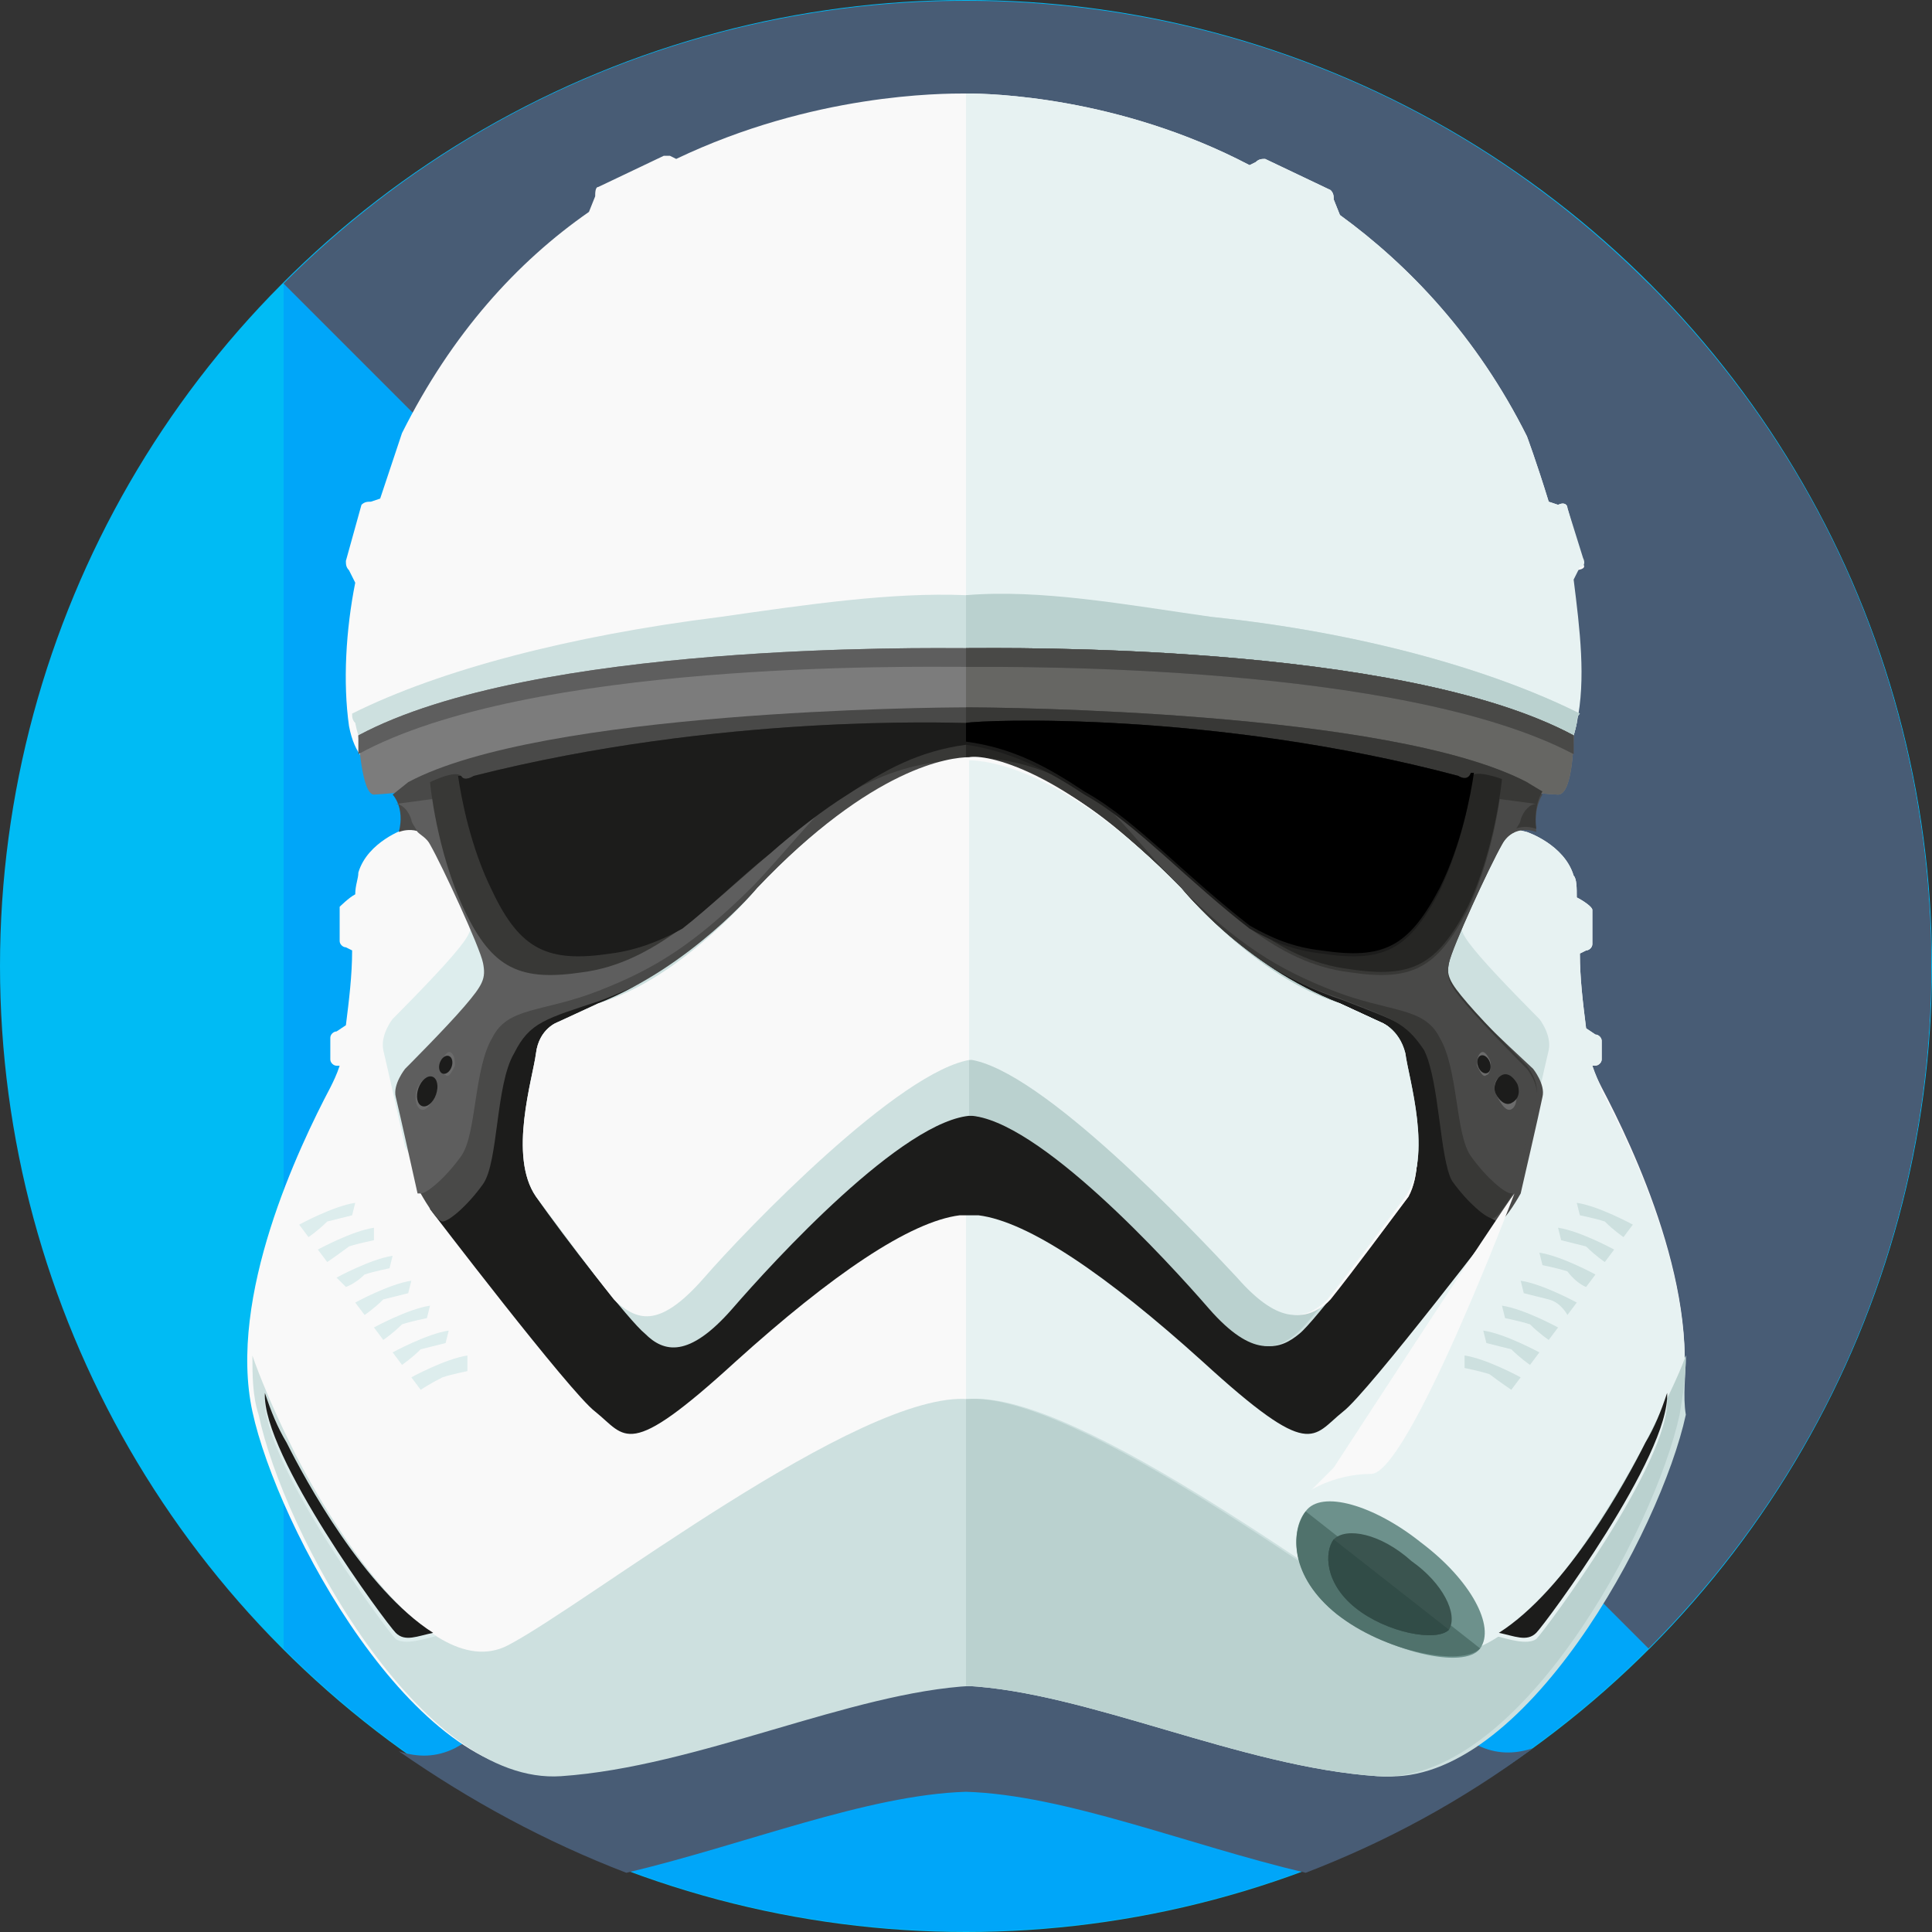 <!DOCTYPE svg PUBLIC "-//W3C//DTD SVG 1.1//EN" "http://www.w3.org/Graphics/SVG/1.1/DTD/svg11.dtd">
<!-- Uploaded to: SVG Repo, www.svgrepo.com, Transformed by: SVG Repo Mixer Tools -->
<svg height="800px" width="800px" version="1.1" id="Layer_1" xmlns="http://www.w3.org/2000/svg" xmlns:xlink="http://www.w3.org/1999/xlink" viewBox="0 0 496 496" xml:space="preserve" fill="#000000">
<rect x="0" y="0" width="496" height="496" fill="#333333" stroke="none"/>
<g id="SVGRepo_bgCarrier" stroke-width="0"/>
<g id="SVGRepo_tracerCarrier" stroke-linecap="round" stroke-linejoin="round"/>
<g id="SVGRepo_iconCarrier"> <circle style="fill:#00BBF4;" cx="248" cy="248" r="248"/> <path style="fill:#00A6F9;" d="M72.8,72.8c96.8-96.8,253.6-96.8,350.4,0s96.8,253.6,0,350.4s-253.6,96.8-350.4,0"/> <path style="fill:#485c75;" d="M393.6,448.8c-4.8,1.6-9.6,1.6-14.4-0.8c-22.4-11.2-100.8-72-131.2-69.6 c-30.4-2.4-108.8,58.4-131.2,70.4c-4.8,2.4-9.6,2.4-14.4,0.8c18.4,12.8,37.6,23.2,58.4,31.2c30.4-7.2,61.6-20,87.2-20.8 c25.6,0.8,56.8,13.6,87.2,20.8C356,472.8,375.2,462.4,393.6,448.8z"/> <path style="fill:#485c75;" d="M72.8,72.8c96.8-96.8,253.6-96.8,350.4,0s96.8,253.6,0,350.4"/> <path style="fill:#485c75;" d="M423.2,72.8c96.8,96.8,96.8,253.6,0,350.4"/> <path style="fill:#F9F9F9;" d="M411.2,279.2c-0.8-1.6-1.6-3.2-2.4-5.6h0.8c0.8,0,1.6-0.8,1.6-1.6v-4.8c0-0.8-0.8-1.6-1.6-1.6 l-2.4-1.6c-0.8-6.4-1.6-12.8-1.6-19.2l1.6-0.8c0.8,0,1.6-0.8,1.6-1.6v-8.8c0-0.8-2.4-2.4-4-3.2c0-2.4,0-4.8-0.8-5.6 c-2.4-8-12-11.2-12-11.2l-142.4-34.4v-0.8l-1.6,0l-1.6-0.8v0.8L104,212.8c0,0-9.6,3.2-12,11.2c0,1.6-0.8,3.2-0.8,5.6 c-1.6,0.8-4,3.2-4,3.2v8.8c0,0.8,0.8,1.6,1.6,1.6l1.6,0.8c0,6.4-0.8,12.8-1.6,19.2l-2.4,1.6c-0.8,0-1.6,0.8-1.6,1.6v5.6 c0,0.8,0.8,1.6,1.6,1.6h0.8c-0.8,2.4-1.6,4-2.4,5.6c-8,15.2-26.4,53.6-20,83.2s41.6,95.2,77.6,92.8c35.2-2.4,74.4-21.6,105.6-23.2 c31.2,1.6,70.4,20.8,105.6,23.2c36,2.4,71.2-63.2,77.6-92.8C437.6,332.8,419.2,294.4,411.2,279.2z"/> <path style="fill:#E7F2F2;" d="M408.8,273.6L408.8,273.6c1.6,0,2.4-0.8,2.4-1.6v-4.8c0-0.8-0.8-1.6-1.6-1.6l-2.4-1.6 c-0.8-6.4-1.6-12.8-1.6-19.2l1.6-0.8c0.8,0,1.6-0.8,1.6-1.6v-8.8c0-0.8-2.4-2.4-4-3.2c0-2.4,0-4.8-0.8-5.6c-2.4-8-12-11.2-12-11.2 l-142.4-34.4v-0.8l-1.6,0l0,0v254.4l0,0c31.2,1.6,70.4,20.8,105.6,23.2c36,2.4,71.2-63.2,77.6-92.8c6.4-30.4-12-68-20-83.2 C410.4,277.6,409.6,276,408.8,273.6z"/> <path style="fill:#1C1C1B;" d="M381.6,279.2l-12.8-24L298.4,224L248,278.4l-49.6-53.6L128,256l-12.8,24l-4.8,30.4 c0,0,36,47.2,42.4,52c8,6.4,8,12.8,36-12.8c24.8-22.4,44.8-36,57.6-37.6l0,0c0.8,0,1.6,0,2.4,0s1.6,0,2.4,0l0,0 c12.8,1.6,32.8,15.2,57.6,37.6c28,25.6,28,19.2,36,12.8c6.4-4.8,42.4-52,42.4-52L381.6,279.2z"/> <path style="fill:#F9F9F9;" d="M406.4,144.8l-4-14.4c0-0.8-0.8-1.6-2.4-0.8l-2.4-0.8c-3.2-10.4-5.6-16.8-5.6-16.8 c-12.8-25.6-30.4-44-48-56.8l-1.6-4c0-0.8,0-1.6-0.8-2.4l-16.8-8c-0.8,0-1.6,0-2.4,0.8l-1.6,0.8C287.2,24.8,254.4,24,248,24 s-39.2,0-74.4,16.8L172,40c0,0-0.8,0-1.6,0l-16.8,8c-0.8,0-0.8,1.6-0.8,2.4l-1.6,4c-18.4,12.8-35.2,31.2-48,56.8 c0,0-2.4,7.2-5.6,16.8l-2.4,0.8c-0.8,0-1.6,0-2.4,0.8l-4,14.4c0,0.8,0,1.6,0.8,2.4l1.6,3.2c-2.4,12-3.2,25.6-1.6,36.8 c5.6,29.6,44-7.2,44-7.2l95.2-4.8l17.6-3.2l17.6,3.2l95.2,4.8c0,0,38.4,36.8,44,7.2c2.4-11.2,0.8-24-0.8-36.8l1.6-3.2 C406.4,146.4,407.2,145.6,406.4,144.8z"/> <path style="fill:#E7F2F2;" d="M402.4,130.4c0-0.8-0.8-1.6-2.4-0.8l-2.4-0.8c-3.2-10.4-5.6-16.8-5.6-16.8 c-12.8-25.6-30.4-44-48-56.8l-1.6-4c0-0.8,0-1.6-0.8-2.4l-16.8-8c-0.8,0-1.6,0-2.4,0.8l-1.6,0.8C287.2,24.8,254.4,24,248,24l0,0 v146.4l0,0l17.6,3.2l95.2,4.8c0,0,38.4,36.8,44,7.2c2.4-11.2,0.8-24-0.8-36.8l1.6-3.2c0.8,0,1.6-0.8,0.8-2.4L402.4,130.4z"/> <path style="fill:#CDE0DF;" d="M432.8,348c-1.6,4.8-5.6,14.4-9.6,22.4c-7.2,13.6-35.2,64-56,52c-20-11.2-90.4-65.6-118.4-63.2 c-28-2.4-98.4,52.8-118.4,63.2c-21.6,11.2-49.6-38.4-56-52c-4-8-8-17.6-9.6-22.4c0,4.8,0,10.4,1.6,15.2 c6.4,30.4,41.6,95.2,77.6,92.8c35.2-2.4,74.4-21.6,105.6-23.2c31.2,1.6,70.4,20.8,105.6,23.2c36,2.4,71.2-63.2,77.6-92.8 C432,358.4,432.8,352.8,432.8,348z"/> <path style="fill:#BAD1CF;" d="M422.4,370.4c-7.2,13.6-35.2,64-56,52c-20-11.2-90.4-65.6-118.4-63.2l0,0v73.6l0,0 c31.2,1.6,70.4,20.8,105.6,23.2c36,2.4,71.2-63.2,77.6-92.8c0.8-4.8,1.6-9.6,1.6-15.2C431.2,352.8,426.4,362.4,422.4,370.4z"/> <path style="fill:#DDEDED;" d="M111.2,211.2c4,8.8,9.6,20.8,9.6,23.2c0.8,4,0,5.6-4.8,11.2s-15.2,16-15.2,16s-3.2,4-2.4,8 c0.8,3.2,5.6,24.8,5.6,24.8s4,7.2,5.6,7.2s6.4-4,10.4-9.6s3.2-25.6,8-33.6c4-8,8-8.8,22.4-13.6s26.4-12,40.8-28 c15.2-16,32.8-31.2,55.2-33.6v-2.4L111.2,211.2z"/> <g> <path style="fill:#CDE0DF;" d="M384.8,211.2c-4,8.8-9.6,20.8-9.6,23.2c-0.8,4,0,5.6,4.8,11.2s15.2,16,15.2,16s3.2,4,2.4,8 c-0.8,3.2-5.6,24.8-5.6,24.8s-4,7.2-5.6,7.2s-6.4-4-10.4-9.6s-3.2-25.6-8-33.6c-4-8-8-8.8-21.6-13.6c-14.4-5.6-26.4-12-40.8-28 c-15.2-16-32.8-31.2-55.2-33.6v-2.4L384.8,211.2z"/> <path style="fill:#CDE0DF;" d="M311.2,158.4c-22.4-2.4-44-6.4-63.2-5.6c-19.2-0.8-40.8,2.4-63.2,5.6c-38.4,4.8-72,13.6-94.4,24.8 c0,0.8,0,1.6,0.8,2.4c5.6,29.6,44-7.2,44-7.2l95.2-4.8l17.6-3.2l17.6,3.2l95.2,4.8c0,0,38.4,36.8,44,7.2c0-0.8,0-1.6,0.8-2.4 C383.2,172,349.6,162.4,311.2,158.4z"/> </g> <path style="fill:#BAD1CF;" d="M248,152.8L248,152.8v17.6l0,0l17.6,3.2l95.2,4.8c0,0,38.4,36.8,44,7.2c0-0.8,0-1.6,0.8-2.4 c-22.4-11.2-56-20.8-94.4-24.8C288.8,155.2,267.2,151.2,248,152.8z"/> <path style="fill:#7C7C7C;" d="M248,166.4c-9.6,0-111.2-1.6-156,22.4c0,0,0.8,15.2,4,15.2s140.8-12.8,152-13.6 c11.2,0.8,148,13.6,152,13.6s4-15.2,4-15.2C359.2,164.8,257.6,166.4,248,166.4z"/> <path style="fill:#666663;" d="M248,166.4L248,166.4v24l0,0c11.2,0.8,148,13.6,152,13.6s4-15.2,4-15.2 C359.2,164.8,257.6,166.4,248,166.4z"/> <path style="fill:#DDEDED;" d="M80.8,384c-3.2-4.8-5.6-8.8-7.2-12c-2.4-4-4-8-5.6-12.8c-0.8,16,31.2,59.2,33.6,61.6 c2.4,1.6,7.2,0,10.4-0.8C100,413.6,88.8,396.8,80.8,384z"/> <path style="fill:#1C1C1B;" d="M73.6,370.4c-2.4-4-4-8-5.6-12.8c-0.8,16,31.2,59.2,33.6,61.6s5.6,0.8,9.6,0 C93.6,408,78.4,380,73.6,370.4z"/> <g> <path style="fill:#DDEDED;" d="M108,356.8l-2.4-3.2c0,0,8.8-4.8,14.4-5.6v4c0,0-4,0.8-6.4,1.6C110.4,355.2,108,356.8,108,356.8z"/> <path style="fill:#DDEDED;" d="M103.2,350.4l-2.4-3.2c0,0,8.8-4.8,14.4-5.6l-0.8,3.2c0,0-3.2,0.8-6.4,1.6 C105.6,348.8,103.2,350.4,103.2,350.4z"/> <path style="fill:#DDEDED;" d="M98.4,344l-2.4-3.2c0,0,8.8-4.8,14.4-5.6l-0.8,3.2c0,0-4,0.8-6.4,1.6C100.8,342.4,98.4,344,98.4,344 z"/> <path style="fill:#DDEDED;" d="M93.6,337.6l-2.4-3.2c0,0,8.8-4.8,14.4-5.6l-0.8,3.2c0,0-3.2,0.8-6.4,1.6 C96,336,93.6,337.6,93.6,337.6z"/> <path style="fill:#DDEDED;" d="M88.8,330.4l-2.4-2.4c0,0,8.8-4.8,14.4-5.6l-0.8,3.2c0,0-4,0.8-6.4,1.6 C91.2,329.6,88.8,330.4,88.8,330.4z"/> <path style="fill:#DDEDED;" d="M84,324l-2.4-3.2c0,0,8.8-4.8,14.4-5.6v3.2c0,0-4,0.8-6.4,1.6C86.4,322.4,84,324,84,324z"/> <path style="fill:#DDEDED;" d="M79.2,317.6l-2.4-3.2c0,0,8.8-4.8,14.4-5.6l-0.8,3.2c0,0-3.2,0.8-6.4,1.6 C81.6,316,79.2,317.6,79.2,317.6z"/> </g> <path style="fill:#494948;" d="M376.8,258.4c-4.8-5.6-5.6-7.2-4.8-11.2c0.8-4,10.4-24.8,13.6-30.4c3.2-5.6,8.8-3.2,8.8-3.2 c-0.8-6.4,1.6-9.6,1.6-9.6l-4-3.2c-35.2-18.4-136-19.2-144-19.2l0,0l0,0l0,0l0,0c-8,0-108.8,0.8-143.2,19.2l-4,3.2 c0,0,3.2,3.2,1.6,9.6c0,0,5.6-2.4,8.8,3.2c3.2,5.6,12.8,26.4,13.6,30.4c0.8,4,0,5.6-4.8,11.2s-15.2,16-15.2,16s-3.2,4-2.4,7.2 c0.8,3.2,5.6,24.8,5.6,24.8s4,7.2,5.6,7.2s6.4-4,10.4-9.6s3.2-25.6,8-33.6c4-8,8-8.8,22.4-13.6c14.4-5.6,26.4-12,40.8-28 c14.4-16,32-30.4,54.4-33.6c22.4,3.2,40,17.6,54.4,33.6c15.2,16,26.4,23.2,40.8,28c14.4,5.6,17.6,6.4,22.4,13.6c4,8,4,28,7.2,33.6 c4,5.6,8.8,9.6,10.4,9.6s5.6-7.2,5.6-7.2s4.8-20.8,5.6-24.8c0.8-3.2-2.4-7.2-2.4-7.2S382.4,264,376.8,258.4z"/> <path style="fill:#383836;" d="M392,200.8c-35.2-18.4-136-19.2-144-19.2l0,0l0,0l0,0v12.8l0,0c22.4,3.2,40,17.6,54.4,33.6 c15.2,16,26.4,23.2,40.8,28c14.4,5.6,17.6,6.4,22.4,13.6c4,8,4,28,7.2,33.6c4,5.6,8.8,9.6,10.4,9.6s5.6-7.2,5.6-7.2 s4.8-20.8,5.6-24.8c0.8-3.2-2.4-7.2-2.4-7.2s-10.4-10.4-15.2-16c-4.8-5.6-5.6-7.2-4.8-11.2c0.8-4,10.4-24.8,13.6-30.4 c3.2-5.6,8.8-3.2,8.8-3.2c-0.8-6.4,1.6-9.6,1.6-9.6L392,200.8z"/> <path style="fill:#5E5E5E;" d="M101.6,206.4c1.6,0,3.2,1.6,4,4c0,0.8,0.8,1.6,1.6,3.2c0.8,0.8,2.4,1.6,3.2,3.2 c3.2,5.6,12.8,26.4,13.6,30.4s0,5.6-4.8,11.2s-15.2,16-15.2,16s-3.2,4-2.4,7.2c0.8,3.2,5.6,24.8,5.6,24.8l0,0h0.8 c1.6,0,6.4-4,10.4-9.6c4-5.6,3.2-22.4,8-30.4c4-8,12.8-6.4,27.2-12s24.8-12,40-27.2c15.2-16,28.8-36.8,51.2-40"/> <path style="fill:#6B6B6B;" d="M112,280.8c-0.8,1.6-2.4,4.8-4,4s-1.6-4-0.8-5.6c0.8-1.6,2.4-3.2,4-2.4 C112,276.8,112.8,279.2,112,280.8z"/> <ellipse transform="matrix(0.331 -0.944 0.944 0.331 -191 290.919)" style="fill:#1C1C1B;" cx="109.578" cy="280.101" rx="4" ry="2.4"/> <path style="fill:#6B6B6B;" d="M116.8,273.6c-0.8,1.6-1.6,3.2-2.4,2.4c-0.8,0-1.6-2.4-0.8-4c0.8-1.6,1.6-2.4,2.4-1.6 C116.8,271.2,116.8,272.8,116.8,273.6z"/> <ellipse transform="matrix(0.334 -0.943 0.943 0.334 -181.664 289.816)" style="fill:#1C1C1B;" cx="114.319" cy="273.502" rx="2.4" ry="1.6"/> <path style="fill:#E7F2F2;" d="M415.2,384c3.2-4.8,5.6-8.8,7.2-12c2.4-4,4-8,5.6-12.8c0.8,16-31.2,59.2-33.6,61.6 c-2.4,1.6-7.2,0-10.4-0.8C396,413.6,407.2,396.8,415.2,384z"/> <path style="fill:#1C1C1B;" d="M422.4,370.4c2.4-4,4-8,5.6-12.8c0.8,16-31.2,59.2-33.6,61.6s-5.6,0.8-9.6,0 C402.4,408,417.6,380,422.4,370.4z"/> <g> <path style="fill:#CDE0DF;" d="M388,356.8l2.4-3.2c0,0-8.8-4.8-14.4-5.6v3.2c0,0,4,0.8,6.4,1.6C385.6,355.2,388,356.8,388,356.8z"/> <path style="fill:#CDE0DF;" d="M392.8,350.4l2.4-3.2c0,0-8.8-4.8-14.4-5.6l0.8,3.2c0,0,3.2,0.8,6.4,1.6 C390.4,348.8,392.8,350.4,392.8,350.4z"/> <path style="fill:#CDE0DF;" d="M397.6,344l2.4-3.2c0,0-8.8-4.8-14.4-5.6l0.8,3.2c0,0,4,0.8,6.4,1.6 C395.2,342.4,397.6,344,397.6,344z"/> <path style="fill:#CDE0DF;" d="M402.4,337.6l2.4-3.2c0,0-8.8-4.8-14.4-5.6l0.8,3.2c0,0,3.2,0.8,6.4,1.6S402.4,337.6,402.4,337.6z"/> <path style="fill:#CDE0DF;" d="M407.2,330.4l2.4-3.2c0,0-8.8-4.8-14.4-5.6l0.8,3.2c0,0,4,0.8,6.4,1.6 C404.8,329.6,407.2,330.4,407.2,330.4z"/> <path style="fill:#CDE0DF;" d="M412,324l2.4-3.2c0,0-8.8-4.8-14.4-5.6l0.8,3.2c0,0,3.2,0.8,6.4,1.6C409.6,322.4,412,324,412,324z"/> <path style="fill:#CDE0DF;" d="M416.8,317.6l2.4-3.2c0,0-8.8-4.8-14.4-5.6l0.8,3.2c0,0,4,0.8,6.4,1.6 C414.4,316,416.8,317.6,416.8,317.6z"/> </g> <path style="fill:#5E5E5E;" d="M248,166.4c-9.6,0-111.2-1.6-156,22.4c0,0,0,2.4,0,4.8c44-24,142.4-22.4,155.2-22.4l0,0 c0,0,0,0,0.8,0c0.8,0,0.8,0,0.8,0l0,0c12.8,0,111.2-0.8,155.2,22.4c0-2.4,0-4.8,0-4.8C359.2,164.8,257.6,166.4,248,166.4z"/> <path style="fill:#494947;" d="M248,166.4L248,166.4v4.8l0,0c0.8,0,0.8,0,0.8,0l0,0c12.8,0,111.2-0.8,155.2,22.4c0-2.4,0-4.8,0-4.8 C359.2,164.8,257.6,166.4,248,166.4z"/> <path style="fill:#494948;" d="M394.4,206.4c-1.6,0-3.2,1.6-4,4c0,0.8-0.8,1.6-1.6,3.2c-1.6,0.8-2.4,1.6-3.2,3.2 c-3.2,5.6-12.8,26.4-13.6,30.4c-0.8,4,0,5.6,4.8,11.2s15.2,16,15.2,16s3.2,4,2.4,7.2c-0.8,3.2-5.6,24.8-5.6,24.8l0,0H388 c-1.6,0-6.4-4-10.4-9.6s-3.2-22.4-8-30.4c-4-8-12.8-6.4-27.2-12c-14.4-5.6-24.8-12-40-27.2c-15.2-16-28.8-36.8-51.2-40"/> <path style="fill:#383836;" d="M377.6,199.2c-1.6,1.6-3.2,0-3.2,0C311.2,182.4,252,184.8,248,185.6c-4,0-63.2-2.4-126.4,13.6 c0,0-2.4,1.6-3.2,0c-1.6-1.6-8,1.6-8,1.6s1.6,17.6,8.8,32.8c7.2,15.2,14.4,18.4,30.4,16c18.4-2.4,32-16.8,48-30.4 c15.2-13.6,29.6-24,50.4-24s35.2,10.4,50.4,24c16,13.6,28.8,28,48,30.4c16,2.4,22.4-0.8,30.4-16c7.2-15.2,8.8-32.8,8.8-32.8 S379.2,197.6,377.6,199.2z"/> <path style="fill:#262624;" d="M377.6,199.2c-1.6,1.6-3.2,0-3.2,0C311.2,182.4,252,184.8,248,185.6l0,0v8.8l0,0 c20.8,0,35.2,10.4,50.4,24c16,13.6,28.8,28,48,30.4c16,2.4,22.4-0.8,30.4-16c7.2-15.2,8.8-32.8,8.8-32.8S379.2,197.6,377.6,199.2z"/> <path style="fill:#1C1C1B;" d="M377.6,199.2c-1.6,1.6-3.2,0-3.2,0C311.2,182.4,252,184.8,248,185.6c-4,0-63.2-2.4-126.4,13.6 c0,0-2.4,1.6-3.2,0c0,0,0,0-0.8,0c0.8,5.6,3.2,18.4,8.8,29.6c7.2,15.2,14.4,18.4,30.4,16c6.4-0.8,12.8-3.2,18.4-6.4 c7.2-5.6,14.4-12.8,22.4-19.2c6.4-5.6,13.6-11.2,20-15.2c9.6-6.4,18.4-11.2,30.4-12.8c11.2,1.6,20.8,6.4,30.4,12.8 c7.2,4,13.6,9.6,20,15.2c8,7.2,15.2,13.6,22.4,19.2c5.6,3.2,11.2,5.6,18.4,6.4c16,2.4,22.4-0.8,30.4-16 C375.2,216.8,377.6,204.8,377.6,199.2C378.4,199.2,378.4,199.2,377.6,199.2z"/> <path d="M374.4,199.2C311.2,182.4,252,184.8,248,185.6l0,0v4.8l0,0c12,1.6,20.8,6.4,30.4,12.8c7.2,4,13.6,9.6,20,15.2 c8,7.2,15.2,13.6,22.4,19.2c5.6,3.2,11.2,5.6,18.4,6.4c16,2.4,22.4-0.8,30.4-16c5.6-11.2,8-24,8.8-29.6c0,0,0,0-0.8,0 C376.8,200.8,374.4,199.2,374.4,199.2z"/> <path style="fill:#CDE0DF;" d="M360,270.4c-0.8-6.4-5.6-8-5.6-8l-10.4-4.8c-24.8-9.6-40.8-29.6-40.8-29.6 c-30.4-31.2-50.4-32.8-54.4-32.8c-4.8,0-24.8,1.6-54.4,32.8c0,0-16.8,20-40.8,29.6l-10.4,4.8c0,0-4.8,1.6-5.6,8s-7.2,26.4,0,36.8 s24,32,28,35.2c4.8,4.8,11.2,6.4,22.4-6.4c10.4-12,44-48.8,61.6-49.6c17.6,0.8,51.2,37.6,61.6,49.6c11.2,12.8,17.6,10.4,22.4,6.4 c4-3.2,20.8-25.6,28-35.2C367.2,296.8,360.8,276.8,360,270.4z"/> <path style="fill:#BAD1CF;" d="M354.4,262.4l-10.4-4.8c-24.8-9.6-40.8-29.6-40.8-29.6c-30.4-31.2-50.4-32.8-54.4-32.8l0,0v91.2l0,0 c17.6,0.8,51.2,37.6,61.6,49.6c11.2,12.8,17.6,10.4,22.4,6.4c4-3.2,20.8-25.6,28-35.2c7.2-10.4,0.8-30.4,0-36.8 C359.2,264,354.4,262.4,354.4,262.4z"/> <path style="fill:#F9F9F9;" d="M360,270.4c-0.8-6.4-5.6-8-5.6-8l-10.4-4.8c-21.6-6.4-40.8-29.6-40.8-29.6 c-30.4-31.2-50.4-34.4-54.4-33.6c-4.8,0-24.8,2.4-54.4,33.6c0,0-19.2,23.2-40.8,29.6l-10.4,4.8c0,0-4.8,1.6-5.6,8s-7.2,26.4,0,36.8 c4.8,6.4,13.6,18.4,20,26.4c0.8,0.8,0.8,0.8,0.8,0.8c5.6,4.8,11.2,6.4,22.4-6.4c10.4-12,50.4-53.6,68.8-56c18.4,2.4,57.6,44,68.8,56 c11.2,12.8,17.6,10.4,22.4,6.4l0.8-0.8c6.4-8,15.2-20,20-26.4C367.2,296.8,360.8,276.8,360,270.4z"/> <path style="fill:#E7F2F2;" d="M354.4,262.4l-10.4-4.8c-21.6-6.4-40.8-29.6-40.8-29.6c-30.4-31.2-50.4-32.8-54.4-32.8l0,0V272l0,0 c18.4,2.4,57.6,44,68.8,56c11.2,12.8,17.6,10.4,22.4,6.4l0.8-0.8c6.4-8,15.2-20,20-26.4c7.2-10.4,0.8-30.4,0-36.8 C359.2,264,354.4,262.4,354.4,262.4z"/> <path style="fill:#6B6B6B;" d="M384,280.8c0.8,1.6,2.4,4.8,4,4s1.6-4,0.8-5.6c-0.8-1.6-2.4-3.2-4-2.4 C384,276.8,383.2,279.2,384,280.8z"/> <path style="fill:#1C1C1B;" d="M384,280.8c0.8,1.6,2.4,3.2,4,2.4s2.4-2.4,1.6-4.8c-0.8-1.6-2.4-3.2-4-2.4 C384,276.8,383.2,279.2,384,280.8z"/> <path style="fill:#6B6B6B;" d="M379.2,273.6c0.8,1.6,1.6,3.2,2.4,2.4c0.8,0,1.6-2.4,0.8-4c-0.8-1.6-1.6-2.4-2.4-1.6 S379.2,272.8,379.2,273.6z"/> <ellipse transform="matrix(0.333 0.943 -0.943 0.333 511.739 -176.968)" style="fill:#1C1C1B;" cx="380.943" cy="273.189" rx="2.4" ry="1.6"/> <path style="fill:#6D918C;" d="M380,423.2c-4,5.6-24,0.8-36.8-8.8c-12-9.6-12-21.6-8-26.4c4-5.6,17.6-1.6,29.6,8 C377.6,405.6,384,417.6,380,423.2z"/> <path style="fill:#50726C;" d="M335.2,388c-4,5.6-4,16.8,8,26.4s32,13.6,36.8,8.8"/> <path style="fill:#3A544F;" d="M372,418.4c-3.2,3.2-16,0.8-24-5.6s-8-14.4-5.6-17.6c3.2-3.2,12-1.6,20,5.6 C370.4,406.4,374.4,414.4,372,418.4z"/> <path style="fill:#314C47;" d="M372,418.4c-3.2,3.2-16,0.8-24-5.6s-8-14.4-5.6-17.6"/> <path style="fill:#F9F9F9;" d="M342.4,376.8c0,0,43.2-66.4,46.4-70.4c0,0-27.2,72-36.8,72c-8.8,0-15.2,4-15.2,4L342.4,376.8z"/> </g>
</svg>